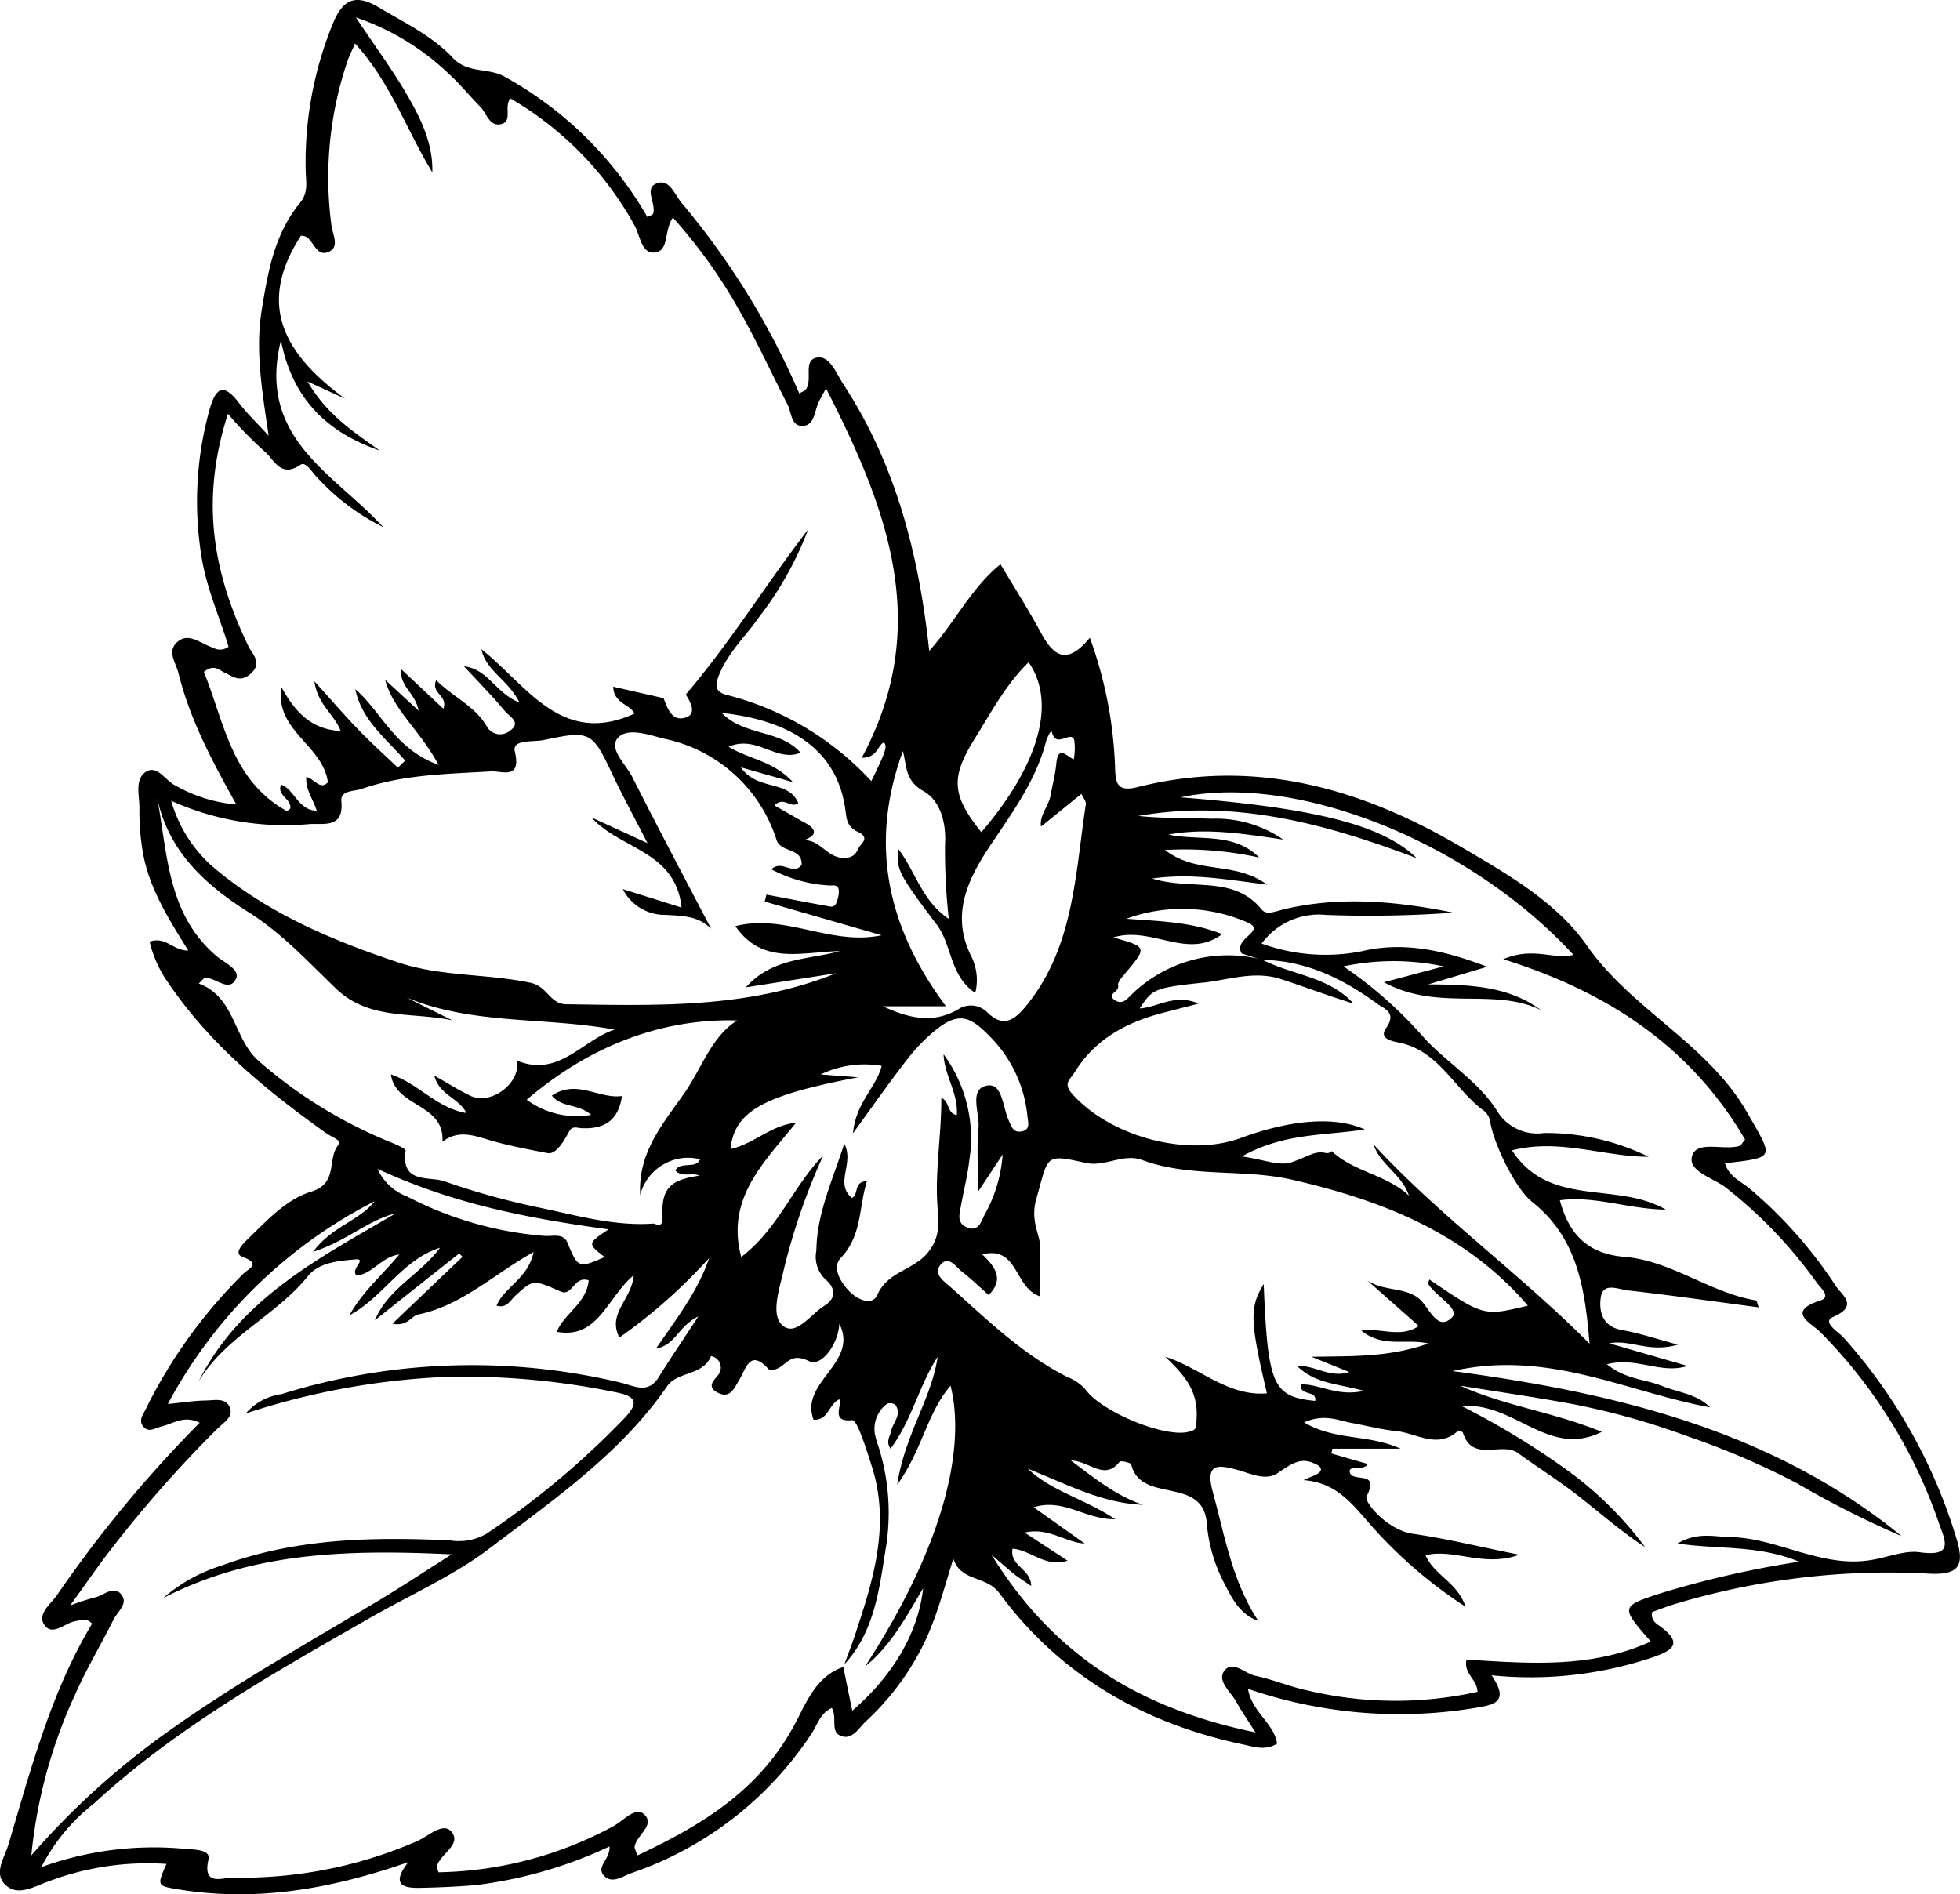 <?xml version="1.0" encoding="utf-8"?><svg xmlns="http://www.w3.org/2000/svg" width="172.931" height="167.135" viewBox="0 0 172.931 167.135"><path d="M13.199 83.09c1.438-.511 2.063.818 3.41.779-1.767-2.841-3.535-5.626-4.046-8.9a21.508 21.508 0 01-.261-3.677c0-1.1-.432-2.54.568-3.188s1.7.767 2.614 1.21a13.1 13.1 0 005.37 1.671c-2.182-3.9-4.12-7.563-5.114-11.615-.222-.869-.989-1.858-.165-2.659.938-.915 1.932-.085 2.841.29.511.2 1 .568 1.75.068-.784-2.62-1.955-5.188-2.387-7.956a30.317 30.317 0 01.7-12.934c.568-2.057 1.284-2.4 2.648-.568.614.807 1.352 1.512 2.58 2.841-.631-4.216-1.171-7.632-.619-11.07s1.137-6.757 3.381-9.484c.8-.96.5-1.977.5-2.961A32.333 32.333 0 0129.437 1.92c.869-2.012 1.972-2.455 3.978-1.273 2.273 1.358 4.722 2.523 6.541 4.461 1.33 1.421 3.12.83 4.592 1.671a32.846 32.846 0 0112.576 12.377c.239-.142.472-.2.506-.307.261-.886-.773-2.171.216-2.625 1.193-.568 1.671.938 2.273 1.654a67.715 67.715 0 0110.4 16.837c.29-.165.477-.216.568-.335.676-.858-.335-2.682 1.085-2.841 1.063-.108 1.625 1.426 2.233 2.358 4.614 7.058 6.66 14.957 7.581 23.531 2.273-2.517 3.7-5.546 6.285-7.643 1.233 2.068 2.455 3.978 3.523 5.961s2.228 3.131 4.364.528a37.011 37.011 0 012.228 11.553c.045 1.392.273 2.052 1.972 1.625 10.183-2.568 19.48 0 28.276 5.114 4.182 2.449 8.643 4.961 11.365 8.848 4.012 5.745 10.723 8.672 14.206 14.843 2.273 3.978 2.483 3.853-2.012 4.387.364 1.216 1.495 1.631 2.273 2.313a39.46 39.46 0 017.49 8.49c.511.8 2.1 1.756-.21 2.75-1.051.455.46 1.324.886 1.8a46.722 46.722 0 019.962 17.679c.7 2.273.438 3.3-2.273 3.182a65.406 65.406 0 00-22.73 2.733c-.625.2-1.239.438-1.818.648-.153.807.449 1.063.852 1.375 1.864 1.432.875 2.017-.676 2.58a33.824 33.824 0 01-14.343 1.631c1.676 2.466.08 2.608-1.54 2.892a41.076 41.076 0 01-19.957-1.7c.347 2.068 2.273 3 2.574 4.83-1.057.671-2.08.273-3.052.068-8.757-1.847-16.116-6.1-21.446-13.326-1.171-1.591-3.41-1-4.074-3.057-.932 2.983-1.642 5.887-3.137 8.524a23.222 23.222 0 01-4.546 5.8c-.659.6-1.227 1.739-2.273 1.3-.915-.381-.267-1.58-.761-2.449-1.023.438-1.279 1.506-1.8 2.273a31 31 0 01-15.877 12.292c-.75.267-1.665.966-2.381.278-.835-.807.511-1.46.443-2.625a38.766 38.766 0 01-11.8 3.41c-1.7.142-3.41.216-5.114.244-1.392 0-2.324-.375-.835-2.273-6.955 2.426-13.519 3.518-20.321 2.4-1.864-.307-1.864-.324-1.023-2.239a24.7 24.7 0 00-10.592 1.614c-1.227.449-2.637 1.284-3.694.153-.943-1.006 0-2.336.341-3.472 2-6.7 3.762-13.49 7.387-19.5-.568-.568-1.017-.29-1.472-.216-.943.148-2.051 1.4-2.767.29-.614-.955.642-1.841 1.193-2.665a109.783 109.783 0 0112.536-15.133c-1.392-.7-2.364.1-3.41.341-.534.125-1.08.568-1.557 0s0-1.085.216-1.563a44.325 44.325 0 018.615-11.933c.455-.455 1.608-.858-.068-1.472-.847-.307 0-1.137.426-1.557 1.7-1.648 3.41-3.54 5.643-4.216 2.415-.739 1.33-2.932 2.4-4.143.324-.358-.671-.7-1.085-.994-5.262-3.756-10.229-7.8-13.922-13.235a10.489 10.489 0 01-1.677-3.676zm98.144 1.608l-1.79-.568c-.818-1.341 2.324-1.989.455-2.762a14.428 14.428 0 00-10.632-.3c2.87.216 5.739.267 8.45 1.358-3.074 2.307-6.188-.75-9.6.29 3.006.852 3 .847 1.057 3.165-.273.33-.71.8-.631 1.08.153.568-1.137.767-.239 1.324.517.313.915 0 1.244-.347a12.17 12.17 0 0111.723-3.256c2.637 1.364 5.876 1.483 8.047 3.876-2.148-.665-4.234-1.449-6.353-2.148-2.415-.8-4.682.068-6.955.3-4.478.46-4.455.642-5.569 2.273 1.614-.1 3.1-1.341 5.2-.426l-3.017.779c-3.285.835-6.126 2.324-7.956 5.342-.364.568-1.006.926-.17 1.853 3.375 3.768 10.16 5.62 14.894 3.875 4.415-1.625 8.28-1.926 10.916-.75-3.535.568-7.08.284-10.848 2.381 1.921.267 3.336.886 4.4.511 1.534-.534 2.063-1.04 3.012-.807a.568.568 0 00.511-.171c1.966 1.847 4.83 2.068 6.819 3.927-.614-1.875-2.5-2.676-3.148-4.546 5.887 6.4 12.968 11.445 19.082 17.616-.392-4.813-1.046-9.325-5.046-12.5-1.563-1.244-3.444-5.262-3.711-7.069a1.6 1.6 0 00-.54-.972c-2.58-1.853-3.915-5.222-7.387-6.006-.568-.119-1.972-.3-1.267-1.3.977-1.387-.159-1.7-.79-2.159-3.03-2.209-6.297-3.817-10.161-3.862zm-36.937 62.395c.25 1.227.5 2.449.79 3.853 3.62-3.114 5.83-6.916 6.251-10.8-1.563 2.642-2.892 5.114-5.114 6.887 7.456-11.5 8.774-19.844 7.535-24.759-2.074 2.387-2.466 5.614-4.711 8.74.688-4.489 3.04-7.592 3.569-11.286-1.648 2.534-2.273 5.592-4.16 8.1-.421-.671-.045-1.063.04-1.506.148-.79 1.006-1.483.392-2.364a.784.784 0 00-.75-.085 2.79 2.79 0 00-1.04 2.756 10.791 10.791 0 00.324 1.085 19.349 19.349 0 01.608 8.978c-.568 3.574-.994 7.3-3.643 10.166.392-1.063.807-2.12 1.137-3.194 1.534-4.609 2.841-9.257 1.33-14.138-.477-1.517-1.324-4.262-1.773-4.216-1.943.2-.858-1.29-1.137-1.841-.983.483-.955 1.87-2.273 1.8-1.262-3.347 4.029-4.984 2.273-8.467-.1 1.881-1.62 3.8-2.631 3.319-1.426-.688-1.773-.062-2.563.489-.278.193-.886.386-.989.267-1.7-1.943-2.034-.125-2.671.921-.432.71-.79 1.665-1.9 1.074s-.085-1.233.17-1.7a1.04 1.04 0 00-.733-1.517c-.739 1.773-2.944 1.318-3.876 2.665-4.126 5.978-10.109 10.069-15.7 14.331-3.057 2.33-6.938 4.063-10.439 6.063-8.524 4.876-17.133 9.695-24.435 16.423a16.993 16.993 0 00-4.643 5.614 29.1 29.1 0 0112.684-1.614c.807.068 2.273.046 2.068.926-.568 2.438 1.33 1.591 2.08 1.608a38.67 38.67 0 0016.315-3.211c.989-.426 2.273-1.7 3.023-.858.96 1.136-.921 1.943-1.262 3.034-.04.136.074.324.136.568a33.528 33.528 0 0015.451-4.08c.864-.466 1.921-1.745 2.688-1.04 1.046.972-.727 1.858-.841 2.909a2.964 2.964 0 00.278.71c5.529-2.608 10.513-5.558 13.684-11.24 1.057-1.852 1.887-4.518 4.472-5.376zM60.501 61.286c3.938-4.6 7.1-9.774 10.8-14.559a30.124 30.124 0 01-4.364 7.772c-1.137 1.614-2.608 2.995-3.41 4.859-.381.892-.631 1.654.619 1.966a26.048 26.048 0 0112.729 7.6c1.284-2.608 1.443-3.108 1.1-3.41-.568.25-.523 1.335-1.943 1.352 6.251-11.649 2.273-21.98-3.154-32.6-.375.716-.568 1.017-.7 1.341-.318.756-.347 1.915-1.324 1.972-1.068.063-1.006-1.176-1.37-1.887-1.381-2.694-2.648-5.45-4.131-8.081a45.769 45.769 0 00-5.984-8.416c-.83 1.21-.284 2.983-1.659 3.091-1.1.085-1.233-1.483-1.7-2.347A29.3 29.3 0 0045.037 8.688c-.619.733.25 2.034-.858 2.273-1.017.2-1.239-.972-1.807-1.546-.932-.938-1.767-1.983-2.745-2.87a22.042 22.042 0 00-8.228-5.006c1.83 2.739 3.267 4.682 4.472 6.757s2.347 4.319 2.273 6.91c-2.273-3.716-3.665-7.916-6.819-11.365-.307.71-.528 1.137-.671 1.563a31.959 31.959 0 00-1.4 14.559c.114.767.733 1.852-.284 2.273s-1.273-.881-1.926-1.335a1.3 1.3 0 00-.489-.108c-4.052 6.251-1.284 10.575 3.887 14.388l-3.313-1.523c1.767 3.023 4.148 4.489 6.376 6.1-4.546-1.574-7.694-4.472-8.717-9.729-2.154 8.672 4.751 11.786 9.018 16.479a19.734 19.734 0 01-5.808-4.364c-.46-.438-.994-1.455-1.483-1.137-1.79 1.233-2.353-.529-3.222-1.222a33.122 33.122 0 01-3.182-3.273c-2.273 7.08-1.631 13.394 1.8 20.491.364.761 1.3 1.5.165 2.478-.9.773-1.529.2-2.273-.136-.455-.2-.886-.79-1.818-.062 1.8 4.415 2.409 9.541 7.3 12.274.063.034.256-.165.33-.216.131-.87-1.227-1.137-.813-2.114 1.227.477 1.472 2.245 3.148 2.318-.375-1.137-1.023-1.938-.921-2.995.716.176 1.222 1.2 1.9.477-.432-3.307-4.717-4.546-4.091-8.388 1.137 2.074 2.557 3.728 5.222 3.864-.568-1.495-2.051-2.335-2.318-4.387 1.477 1.631 2.614 2.955 3.824 4.211s2.353 2.273 3.535 3.41l.648-.625c-1.7-1.955-3.858-3.6-4.4-6.3 2.324 2.006 3.449 5.256 7.348 6.683-1.665-3.1-3.978-4.8-4.717-7.512l2.955 2.722c-.313-1.631-1.7-2.108-1.529-3.648l3.711 3.478c.443-1.165-1.137-1.347-.631-2.523 1.466 1.483 3.41 2.273 4.466 4.086a1.335 1.335 0 001.989.415c1.137-.75 0-1.29-.375-1.745-1.137-1.37-2.415-2.659-3.631-3.978 2.154.256 2.784 2.375 4.893 3.194-.977-2-2.927-2.75-3.358-4.7 4.035 3.177 7.035 8.62 13.507 5.682-.352-.813-1.813-.864-1.875-2.375l4.444 1.011c.375.989.8 2.2 2.1 1.648.784-.352.278-1.307-.136-1.966zm50.268 91.575c-.773-1.227-1.267-1.909-1.659-2.648-.477-.892-1.7-1.824-1.137-2.716.727-1.091 1.841.17 2.779.369 1.568.324 3.069.977 4.637 1.3a33.475 33.475 0 0014.974.114c-.062-1.188-1.233-1.54-.977-2.841 5.444.33 10.984.813 16.264-1.6-2.716-3.1-2.716-3.1 1.137-4.336a86.542 86.542 0 0111.95-2.704c-3.682-1.512-7.086-1.051-10.734-1.608 1.745-1.012 3.142-.614 4.546-.568 4.33.04 8.206 2.841 12.729 1.995 1.358-.244 2.841-.83 4.074-.654 3.177.449 2.2-1.137 1.665-2.728a44.324 44.324 0 00-10.433-16.718c-.722-.744-3.086-1.773.028-2.767.994-.318 0-1.136-.29-1.534a40.625 40.625 0 00-8.007-8.393c-1.137-.9-3.449-1.466-3.017-2.841s2.739-.46 4.165-.864c.142-.04.233-.239.506-.568-4.654-7.956-11.8-12.939-21.338-15.911 2.659-1.137 4.387.068 6.194-.386-9.172-9.984-24.5-16.07-34.664-13.9 11.831.938 17.832 2.426 20.838 5.37-8.143-3.091-16.116-5.205-24.566-3.728 2.137.227 4.3.17 6.467.244a10.473 10.473 0 016.319 1.841c-3.643-.534-6.876-1.046-10.132-.438 2.733.568 5.762-.239 8.007 2.023a30.775 30.775 0 00-8.308-.665c2.87 2.2 6.092.932 9 3.052-3.694-.455-6.677-1.023-10.126-.534 3.495 1.08 7.171-.341 9.66 2.739.4.494 1.165.188 1.847 0 5.035-1.216 10.064-.739 15.076.273a103.211 103.211 0 01-11.246.2 6.251 6.251 0 00-5.683 2.529 16.533 16.533 0 008.831.676c3.739-.892 7.387-.051 11.07 1.37l-5.211 1.557c3.978 0 7.2.222 9.962 2.273-4.137-2.057-9.092.153-13.865-2.466l5.268-1.4a21.327 21.327 0 00-8.836 0 37.019 37.019 0 017.132 6.325c1.978 2.159 4.711 3.773 6.364 6.336a4.153 4.153 0 004.216 2.04 20.693 20.693 0 019.217 2.1c-3.978 0-7.848-1.642-12.058-.568 3.319 5.114 9.217 2.7 13.564 5.228-3.279-.034-6.251-1.245-9.342-.824.852 3.165 2.574 4.734 5.739 5 4.114.347 7.5 3.159 11.558 3.836.08 0 .119.284.25.614-3.91-.517-7.723-1.068-11.541-1.495-.807-.085-2.182-.75-2.387.568-.193 1.239.1 2.631 1.887 2.938 1.432.244 2.841.722 4.9 1.279-2.551.756-4.222-.494-6.046-.114l6.91 1.995c-2.358.756-4.478-.83-7.115-.148 1.665 1.352 3.364 1.307 4.819 1.9s3.1.7 4.285 1.9c-7.336-1.335-14.246-5.114-22.73-3.2 14.775 1.972 28.316 5.353 39.63 14.564a85.57 85.57 0 01-9.229-4.66 68.125 68.125 0 00-9.66-4.148 65.254 65.254 0 00-10.109-2.841c-3.307-.608-6.637-1.091-9.962-1.625 3.978 1.8 8.336 2.347 12.5 4.074-4.722 2.358-7.677-2.665-12.348-2.273a69.6 69.6 0 019.166 5.558 31.536 31.536 0 016.994 6.87c-2.108-1.358-3.938-2.995-5.876-4.5-1.7-1.335-3.563-2.5-5.319-3.779-1.46-1.063-4.035.886-4.876-1.824 0-.074-.421-.136-.523-.051-1.807 1.5-3.586.1-5.364-.074-1.313-.125-2.6-.477-3.9-.71-1.2-.216-2.4-.852-4.222-.057 2.779 1.648 5.6 1.006 8.524 2.324h-6.024l-.091.421 3.228.932c-.489.659-1.392.08-1.614.568-.034 1.239 2.8-.193 1.495 2.273-.267.506 1.853 2.995 4.057 3.307 2.938.426 5.842 1.137 9.427 1.858-3.194 1.136-5.711-.568-8.285.04.79 1.813 2.784 2.347 3.535 4.546a40.477 40.477 0 01-8.848-7.762c-1.426-1.636-2.813-3.222-5.444-3.409.733-.369 1.29-.477 1.483-.8s-.261-.568-.614-.7c-1.068-.472-1.835-.045-3.131.864-1.051.733-2.387.063-3.552-.261-1.818-.511-2.881-.568-2.193 1.961 1.063 3.87 1.7 7.87 4.018 11.365-1.585-.568-2.273-1.887-2.932-3.177a13.906 13.906 0 01-1.62-5.41c-.3-4.279-5.825-1.7-6.666-5.222-.04-.165-.926-.364-1.029-.239-1.352 1.7-2.614-.057-4.3-.119 2.176 1.637 4.023 3.125 6.364 3.915-3.722-.148-6.865-1.9-10.16-3.182 2.108 2 4.955 2.625 7.723 4.455-2.682.034-4.546-1.887-7.211-1.057l4.512 3.2c-1.767-.1-3.16-1.455-5.308-.966l3.79 2.478c-1.949.642-3.233-.932-4.853-1.057-.284 1.551 1.631 1.756 1.642 3.29-.653-.455-1.137-.75-1.557-1.091s-.943-.8-1.938-1.654c5.56 9.004 13.174 13.574 23.284 15.666zm-83.148-42.409c1.7-2.273 4.086-2.733 5.438-4.461a42.619 42.619 0 00-18.252 17.894c1.415-.142 2.341-.29 3.262-.307.807 0 1.887-.318 2.233.682.278.813-.631 1.3-1.137 1.818a108.308 108.308 0 00-9.9 11.32c-.909 1.216-1.779 2.466-3.074 4.262a20.929 20.929 0 012.148-.7c.79-.148 1.659-1.108 2.347-.29s-.33 1.529-.688 2.273c-1.1 2.193-2.375 4.319-3.364 6.563a44.038 44.038 0 00-3.87 14.206 68.515 68.515 0 0111.8-10.74c5.927-4.262 12.286-7.831 18.542-11.564 2.068-1.227 4.074-2.563 6.751-4.256-9.354-.449-17.678-.17-25.469 3.864a14.311 14.311 0 015.148-2.87c6.541-2.427 13.337-2.54 20.179-2.228a4.831 4.831 0 003.25-.614 73.776 73.776 0 0012.161-10.2c1.051-1.136 1.222-1.835-.6-2.21a65.781 65.781 0 00-15.218-1.4 65.3 65.3 0 00-17.616 3.222 5 5 0 013.137-1.7 56.483 56.483 0 0129.981-1.006c1.1.261 2.364 1.029 3.3-.477 1.006-1.631 2.091-3.216 3.506-5.376-1.807.881-2 2.529-3.739 2.841 1.875-2.733 3.722-5.114 4.688-7.984a47.416 47.416 0 01-7.916 7.007c-1.1-2.142 1.091-3.33 1.262-5.5-2.387 2.012-3.12 5.648-6.779 4.995.568-1.546 2.648-2.534 2.807-4.546-1.318-.426-1.426 1.443-2.455.994-2.461-1.068-2.421-1.091-4.029.375-.432.392-.739 1.136-1.648.864.744-1.7 2.773-2.364 3.273-4.728-3.552 1.983-6.364 4.734-10.183 5.512-.614.125-.949 1.091-2.273.807l6.188-5.9-.3-.29q-3.728 2.944-7.438 5.893c1.193-2.841 4.046-4.057 5.745-6.4-3.347 1.068-5.023 4.381-7.99 5.961 1.137-2.074 2.938-3.591 4.4-5.37-1.58.216-2.324 1.7-3.75 1.864-.653-.523 1.006-1.534-.159-1.426-1.4.136-3.148.239-4.137 1.46-2.841 3.523-7.285 5.347-9.66 9.308 3.682-7.348 10.683-10.9 17.383-14.831-2.506.621-4.369 2.485-7.285 3.389zm39.852-30.9l.148-.614c1.733.324 3.466.665 5.2.977.614.108.915.278 1.137-.8.267-1.273-.5-.932-.881-.989a12.344 12.344 0 01-5.018-1.421c.926-.9 1.949.614 2.671-.4.051-1.534-1.824-1.04-2.211-2.182a13.21 13.21 0 00-9.933-8.944c-1.37-.347-3.222-1.017-4.069-.068s.688 2.313 1.25 3.41c2.273 4.506 4.643 8.961 6.978 13.434-1.188-1.182-2.6-1.137-3.978-1.227a4.177 4.177 0 01-3.819-2.273l5.188 1.625c-.534-5.029-5.41-5.114-7.956-7.956l4.95 2.273c-1.239-2.421-2.273-4.307-3.182-6.251-1.7-3.586-1.9-3.716-6-2.841-.909.188-2.79-.1-2.523 1.017.6 2.5-1.137 1.7-2.051 1.739-3.87.233-7.762.261-11.473 1.551-.642.222-1.875.114-1.784 1.057.239 2.449-1.529 1.966-2.8 2.046a24.435 24.435 0 01-12.212-2.057 12.2 12.2 0 003.466 5.643c4.83 4.188 10.575 6.615 16.559 8.62 3.785 1.261 7.785.983 11.649 1.79 1.557.324 1.7 1.875 3.194 1.9 8.041.119 16.082.381 23.782-2.733l-7.956 1.245c2.4-2.659 5.5-2.415 8.3-3.2-3.347.068-6.819 1.267-9.217-2.2 4.376-1.136 8.444 1.756 12.9.8zm35.364 40.173c3.069.983 5.5 3.506 8.944 3.222-1.512-6.45-1.54-7.564-.284-9.66.364 8.973.8 9.95 4.546 10.325.165-.977-1.4-.4-1.273-1.455 1.671-.062 3.165 1.108 5.563.568-2.336-.648-4.273-.614-5.9-2.2 1.654-.074 2.841 1.108 4.614.54l-3.341-1.347c3.5-.068 6.819.074 10.32-1.176-2.068-.449-4.029.409-5.916-1.136 1.83-.25 3.41.682 5.075-.4l-4.546-4.023c1.426.966 3.273.568 4.546 1.591.915.739 1.6 2.978 2.921 1.676.756-.744-1.392-1.858-2.068-2.921-.062-.091.04-.284.068-.432 4.8 3.25 4.8 3.25 8.7 2.307-5.523-6.421-12.854-9.28-20.753-11.1-4.37-1.006-8.984-.165-13.286-1.75-1.665-.614-3.273.636-4.978.256-3.654-.813-3.262-.671-4.347 3.148-.619 2.148.477 3.279.335 4.654v3.978c-2.318-.733-1.9-4.495-5.114-3.711 1.068 1.063 2.006 2.125.568 3.591-.761-.676-1.495-1.392-2.307-2.017-.568-.415-1.137-1.443-1.853-.75-.852.869.222 1.551.8 2.068 3.233 2.892 6.353 5.938 10.291 7.927a4.222 4.222 0 011.591 1.08c1.347 1.943 6.967 4.319 9.138 3.756.722-.187.642-.318.688-1.21.136-2.512-1.171-3.853-2.756-5.4zm-46.348-14.206c-.244-3.813 2-6.353 3.893-9.064 1.546-2.216 2.375-4.978 4.66-6.416-6.58-.176-12.934 2.171-18.571 7a7.435 7.435 0 005.683 1.335c-1.137-1.012-2.6-.608-3.461-1.7 2.188-1.483 4.16.324 6.183.034-.324 2.228-1.62 2.927-3.546 2.841-.369 0-.847-.273-1.137.324-.75 1.415-1.33 1.983-1.9 1.87-1.58-.307-3.165-.6-4.711-1.029s-3.046-1.136-4.546.034c.21-3.41-4.143-3.017-4.546-5.944 2.455.818 4.023 2.961 6.666 3.41-.7-1.387-2.364-1.529-2.841-3.307 1.273.716 2.2 1.313 3.188 1.784 1.875.892 4.546-1.245 4.074-3.125 3.705 1.563 5.773-1.779 8.643-2.716-6.154-1.136-12.5-.392-18.372-2.841l4.069 2.029c-3.506-.778-7.331.046-10.308-2.841-2.432-2.341-4.728-4.847-7.666-6.7-3.881-2.449-7.24-5.489-8.137-10.422.994 5.086.858 10.518 5.313 14.3.676.568 2.086 1.171 1.7 2-.614 1.233-1.779-.131-2.716-.091-.119 0-.227.182-.568.5 3.239 1.2 3.052 4.9 5.313 6.853a41.062 41.062 0 0011.28 7.012c.608.25 1.7.682 1.665.892-.455 2.944 2.108 2.233 3.41 2.688a64.9 64.9 0 008.376 2.324c3.313.693 6.615 1.654 10.058 1.409.216 0 .824.472.8-.477-.091-2.625.631-3.358 3.267-3.75-.659-.312-1.506.188-2.12-.449.449-.869 1.807-.085 2.182-1a4.37 4.37 0 00-5.3 3.222zm19.23-10.462c-8.285 1.585-10.9 2.938-11.269 6.325 2.029-.415 3.546-2.1 5.791-2.319-2.887 3.557-6.211 6.717-4.842 11.848 3.267-2.478 4.546-6.217 7.24-8.967a56.513 56.513 0 00-3.502 10.155c-.386 1.7-1.137 3.876-.125 4.825 1.176 1.08 2.495-.943 3.711-1.7s.858-1.7.119-2.324a2.736 2.736 0 01-.813-2.557c.034-3.256 1.409-6.143 2.461-9.427.921 1.745-.886 3.472.671 4.785.642-.3.114-1.438 1.33-1.483-.733 2.318-.415 4.79-2.313 6.779-.784.818-.051 2.137.813 2.995.761.756 2 1.216 2.415.267.886-2.023 3.074-2.171 4.341-3.6 1.409-1.6.994-3.052.926-4.972-.1-2.841.392-5.819.381-8.825.767.369.494 1.386 1.364 1.529.148-1.921-1.108-3.517-1.165-5.364a12.49 12.49 0 012.273 9.325c-.159 1.4-.517 2.784-.767 4.182-.119.648-.318 1.358.477 1.733 1.068.5 1.324-.438 1.62-1.063a12.658 12.658 0 001.608-5.336l-2.171 3.285c0-2.273-.114-3.978.04-5.626.119-1.307-.869-3.41.716-3.733 1.4-.307 1.415 1.892 1.938 3.04.244.568.415 1.136 1.137 1 .841-.142.568-.858.523-1.358a11.519 11.519 0 00-3.114-6.819c-1.909-2-2.892-2.449-5.029-.733a15.915 15.915 0 00-2.546 2.659c-1.46 1.887-2.841 3.847-4.7 6.416.261-2.75 2.023-3.978 2.534-5.95a8.9 8.9 0 00-5.381.756zm7.99-13.991a55.26 55.26 0 01-.33-6.512c.131-2.057-.472-3.944-1.887-4.739-1.665-.938-1.477-2.222-1.83-3.546-2.944 8.064-1.495 15.411 3.8 22.52h-5.569c2.495 1.171 4.546 1.466 6.6.3a2.046 2.046 0 012.614.233c1.5 1.506 2.551.517 3.472-.619 4.188-5.171 4.279-11.575 5.222-17.713.045-.3-.267-.653-.392-.938l-3.557 2.881c-.176-.955.671-1.779.847-2.773s.409-1.847.5-2.779c.159-1.7.943-.614 1.54-.381a5.262 5.262 0 00.04-1.7c-.284-.9-1.608.8-1.966-.693-.068-.278-.438.5-.534.864-.881 3.364-2.875 6.1-4.779 8.939-2.012 3-3.7 6.2-1.8 9.979a4.694 4.694 0 01.347 3.228c-2.273-1.529-2.029-4.228-3.41-6.046-3.62-4.773-3.483-4.881-3.381-6.654 1.523 1.972 2.068 4.552 4.432 6.143zm2.875-7.637c5.114-5.972 6.637-11.456 4.171-14.991-1.995 1.938-3.273 4.359-4.711 6.671-2.188 3.483-2.091 5.035.523 8.3zm-18.235-2.347c.994.568 1.8 1.034 2.614 1.483 1.1.6 1.2 1.136-.085 1.591 1.534-.159 2.2 1.8 3.893 1.523.858-.142.813-.727 1.188-1.136.733-.784-.074-1.012-.443-1.227-.886-.523-.818-1.2-.972-2.154-.841-5.177-5.018-7.626-10.865-8.257 1.989 2.057 5.165 1.455 6.955 3.512-2.159.875-3.83-1.6-6.353-.528 1.858 1.136 3.91 1.216 5.683 3.125l-4.6-1.307c1.466 2.114 4.205 1.074 5.069 3.154-.682.529-1.25-.636-2.1.2zM33.31 103.137a4.643 4.643 0 002.614 2.438 31.493 31.493 0 0012.138 3.478c.693.057 1.637-.29 2.012.614.921 2.211.955 2.273 3.273 1.25-1.523-1.188-1.523-1.188.341-2.443-6.939-.955-13.551-2.182-20.379-5.336z"/></svg>